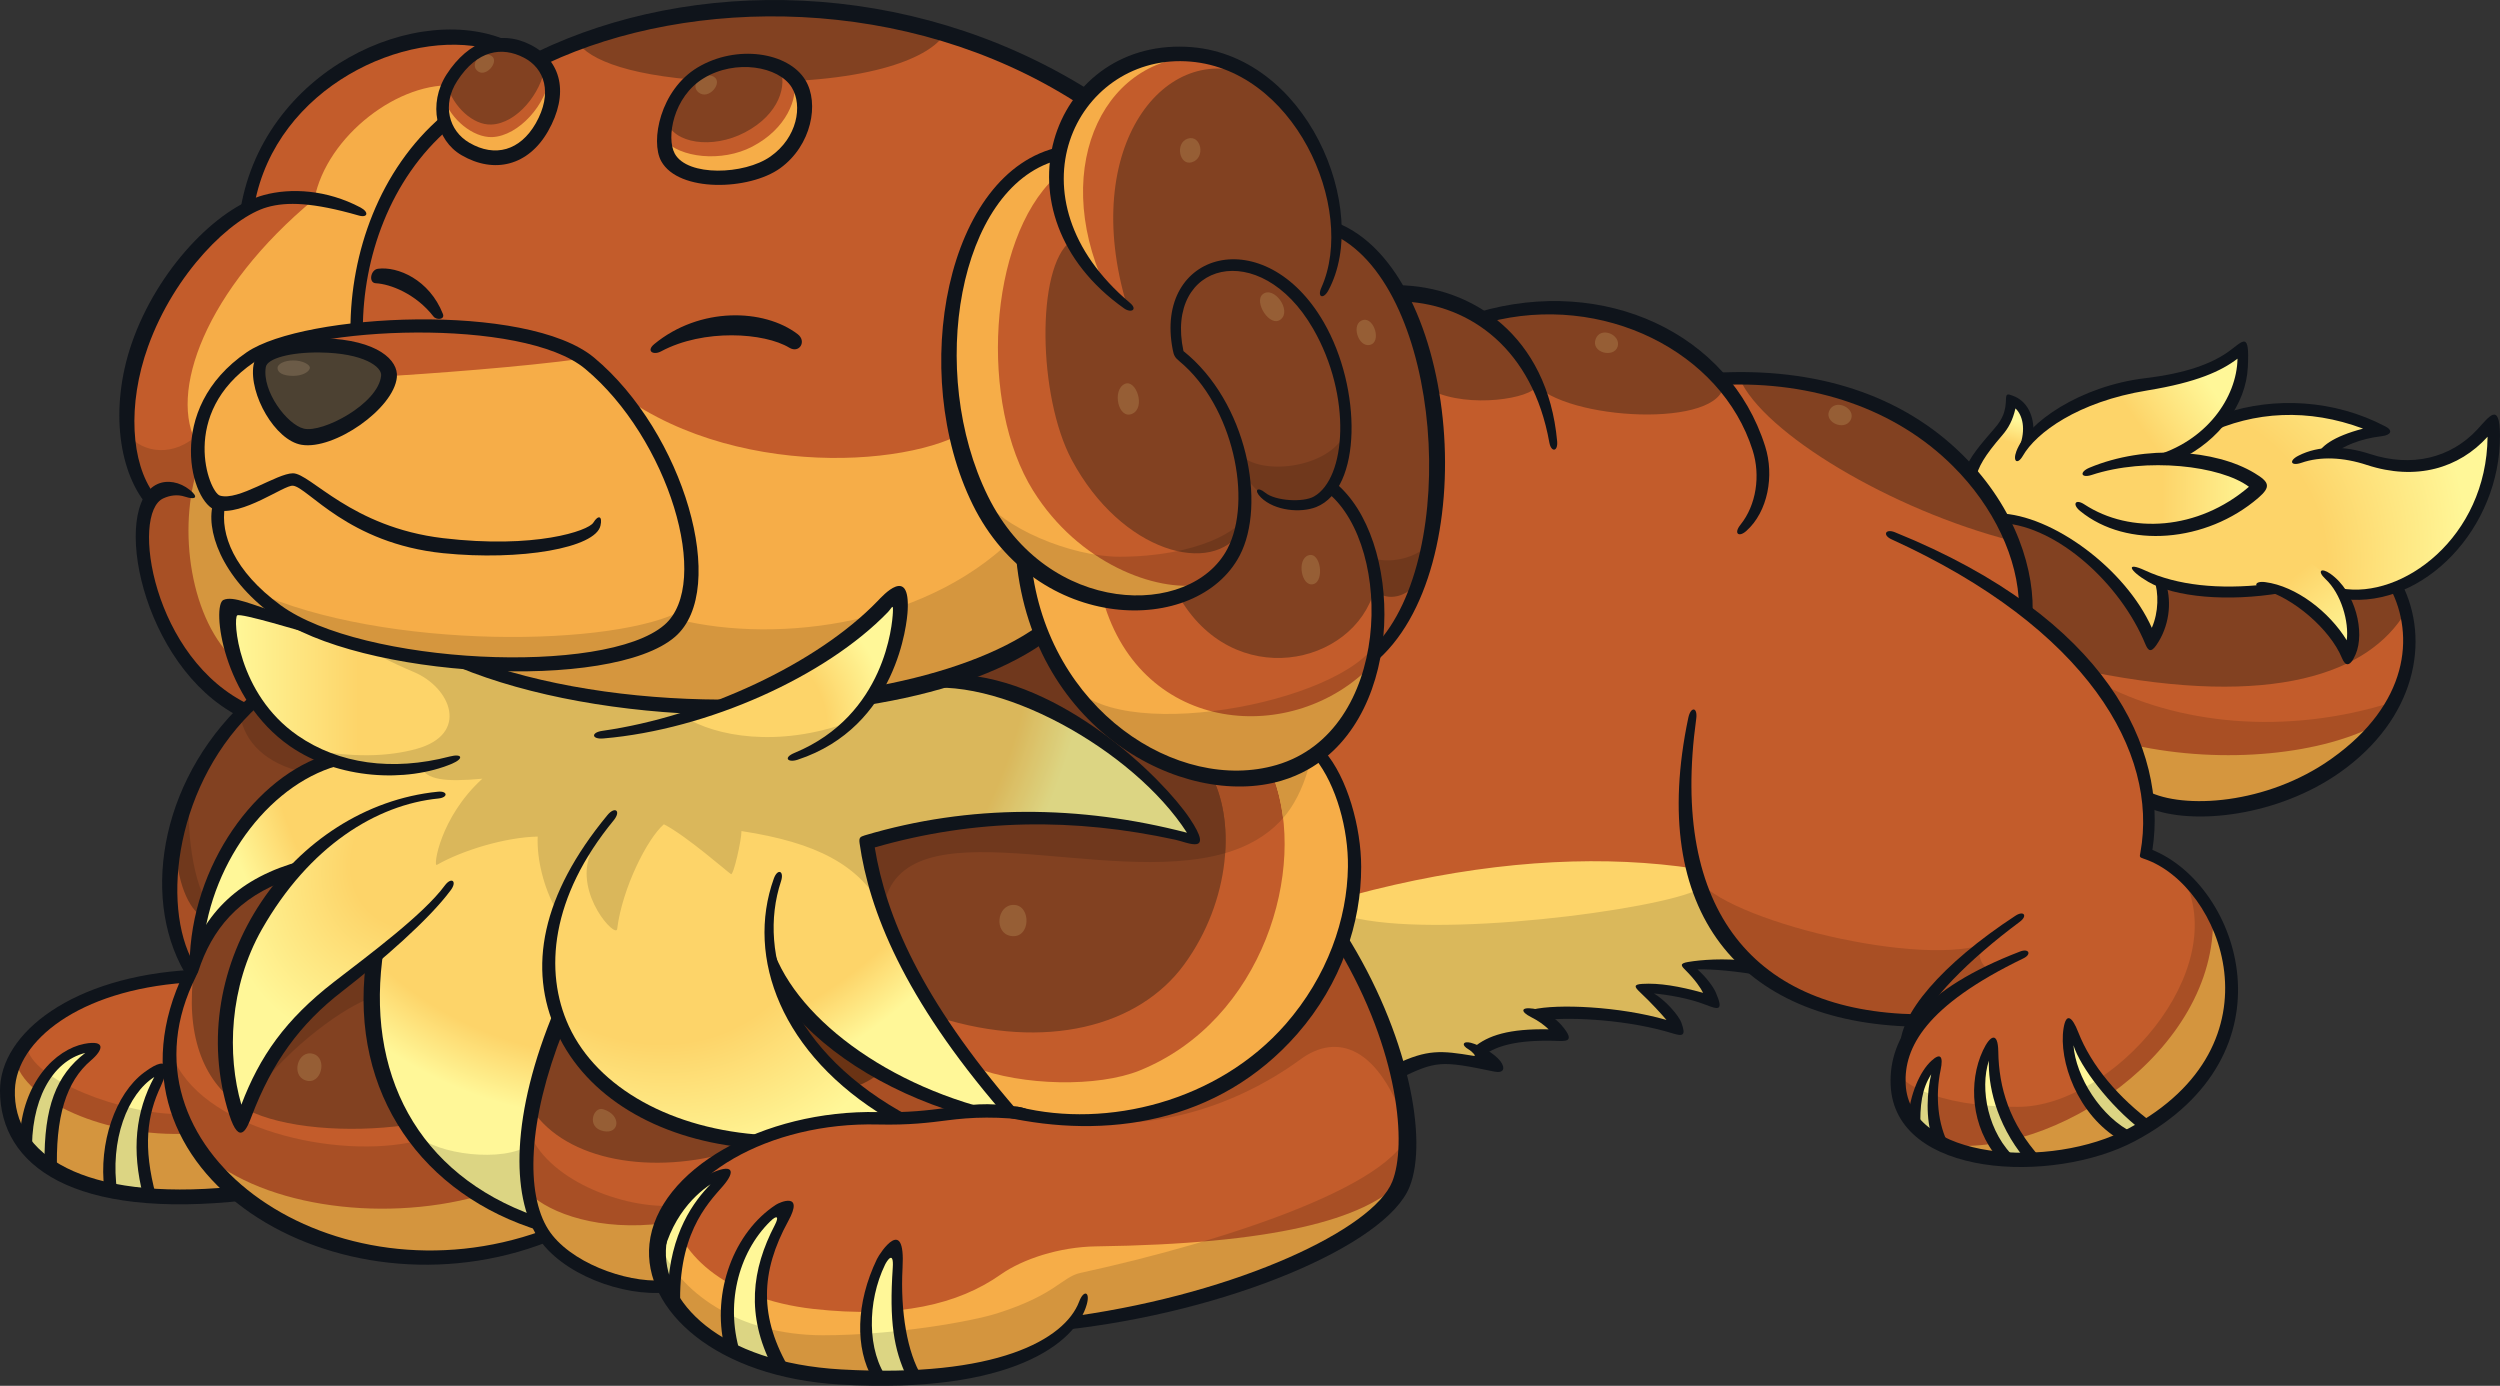 <?xml version="1.0" encoding="UTF-8"?>
<!-- Created with Inkscape (http://www.inkscape.org/) -->
<svg version="1.1" viewBox="0 0 409.91 227.22" xmlns="http://www.w3.org/2000/svg">
 <rect x="0" y="0" width="409.91" height="227.22" fill="#333333" stroke="none"/>
 <defs>
  <radialGradient id="radialGradient130254" cx="0" cy="0" r="1" gradientTransform="matrix(84.546 -39.691 26.436 56.313 326.58 106.14)" gradientUnits="userSpaceOnUse">
   <stop stop-color="#fdd469" offset="0"/>
   <stop stop-color="#fdd469" offset=".62"/>
   <stop stop-color="#fff798" offset=".876"/>
   <stop stop-color="#fff798" offset="1"/>
  </radialGradient>
  <linearGradient id="linearGradient130258" x2="1" gradientTransform="matrix(16.852 21.647 -21.647 16.852 370.68 90.138)" gradientUnits="userSpaceOnUse">
   <stop stop-color="#fdd469" offset="0"/>
   <stop stop-color="#fdd469" offset=".246"/>
   <stop stop-color="#fff798" offset=".782"/>
   <stop stop-color="#fff798" offset="1"/>
  </linearGradient>
  <linearGradient id="linearGradient130262" x2="1" gradientTransform="matrix(36.549 -26.117 26.117 36.549 322.77 85.048)" gradientUnits="userSpaceOnUse">
   <stop stop-color="#fdd469" offset="0"/>
   <stop stop-color="#fdd469" offset=".555"/>
   <stop stop-color="#fdd469" offset=".706"/>
   <stop stop-color="#fff798" offset="1"/>
  </linearGradient>
  <linearGradient id="linearGradient130266" x2="1" gradientTransform="matrix(3.357 -12.186 12.186 3.357 326.14 80.818)" gradientUnits="userSpaceOnUse">
   <stop stop-color="#fdd469" offset="0"/>
   <stop stop-color="#fdd469" offset=".555"/>
   <stop stop-color="#fdd469" offset=".706"/>
   <stop stop-color="#fff798" offset="1"/>
  </linearGradient>
  <linearGradient id="linearGradient130270" x2="1" gradientTransform="matrix(28.749 0 0 28.749 341.53 81.068)" gradientUnits="userSpaceOnUse">
   <stop stop-color="#fdd469" offset="0"/>
   <stop stop-color="#fdd469" offset=".354"/>
   <stop stop-color="#fdd469" offset=".452"/>
   <stop stop-color="#fff798" offset="1"/>
  </linearGradient>
  <radialGradient id="radialGradient130274" cx="0" cy="0" r="1" gradientTransform="matrix(-33.753 72.588 -64.672 -30.072 106.16 104.83)" gradientUnits="userSpaceOnUse">
   <stop stop-color="#fdd469" offset="0"/>
   <stop stop-color="#fdd469" offset=".806"/>
   <stop stop-color="#fdd469" offset=".871"/>
   <stop stop-color="#fff798" offset="1"/>
  </radialGradient>
  <radialGradient id="radialGradient130278" cx="0" cy="0" r="1" gradientTransform="matrix(30.469 -17.828 13.185 22.534 112.17 124.88)" gradientUnits="userSpaceOnUse">
   <stop stop-color="#fdd469" offset="0"/>
   <stop stop-color="#fdd469" offset=".555"/>
   <stop stop-color="#fdd469" offset=".706"/>
   <stop stop-color="#fff798" offset="1"/>
  </radialGradient>
  <linearGradient id="linearGradient130282" x2="1" gradientTransform="matrix(36.797 0 0 36.797 37.23 112.74)" gradientUnits="userSpaceOnUse">
   <stop stop-color="#fff798" offset="0"/>
   <stop stop-color="#fff798" offset=".037"/>
   <stop stop-color="#fdd469" offset=".586"/>
   <stop stop-color="#fdd469" offset="1"/>
  </linearGradient>
  <radialGradient id="radialGradient130286" cx="0" cy="0" r="1" gradientTransform="matrix(-31.099 26.587 -19.737 -23.086 72.874 137.68)" gradientUnits="userSpaceOnUse">
   <stop stop-color="#fdd469" offset="0"/>
   <stop stop-color="#fdd469" offset=".414"/>
   <stop stop-color="#fff798" offset=".963"/>
   <stop stop-color="#fff798" offset="1"/>
  </radialGradient>
  <radialGradient id="radialGradient130290" cx="0" cy="0" r="1" gradientTransform="matrix(31.747 46.115 -39.175 26.969 103.76 137.41)" gradientUnits="userSpaceOnUse">
   <stop stop-color="#fdd469" offset="0"/>
   <stop stop-color="#fdd469" offset=".414"/>
   <stop stop-color="#fdd469" offset=".631"/>
   <stop stop-color="#fff798" offset="1"/>
  </radialGradient>
 </defs>
 <path d="m127.04 159.4c2.291 8.584 8.857 17.406 20.57 23.972 5.625-0.103 8.823-0.718 10.824-1.488-14.192-4.394-26.452-12.824-31.393-22.485" fill="#A94F24"/>
 <path d="m91.66 167.25c-5.608 13.764-6.771 26.212-3.488 33.342-19.561-6.48-29.615-22.878-26.742-43.567-1.966 1.607-4.018 3.215-6.053 4.788-14.158 10.977-15.098 23.494-16.039 22.194-1.043-1.419-5.779-17.133 2.702-32.094 2.035-3.574 4.309-6.703 6.788-9.404-8.549 2.496-13.867 7.301-16.688 14.739 0.564-14.739 10.362-29.085 22.365-32.607-5.266-1.795-9.678-5.13-12.738-9.746-14.568 13.183-16.91 33.65-10.396 44.405-2.907 5.984-4.258 12.499-3.317 17.885 4.206 24.006 36.078 35.445 61.333 25.511 3.796 5.301 13.115 8.806 19.578 8.224-0.958-2.189-1.334-4.48-1.094-6.805 0.701-6.84 6.874-13.166 15.85-16.996-16.038-1.248-27.888-8.943-32.06-19.869" fill="#C35C2B"/>
 <path d="m217.45 125.23c-14.089 7.199-36.848-2.24-43.721-24.537 0.068 0.222 0.12 0.427 0.188 0.633-4.805 4.617-12.106 8.088-20.758 10.499 0.051-0.017 0.103-0.017 0.154-0.034 22.519-1.522 45.961 26.178 42.011 25.836-1.539-0.137-24.314-8.139-53.228 0.479 1.624 11.371 8.532 26.759 22.844 43.396 14.141 5.198 34.419 1.351 46.833-12.824 11.644-13.303 13.234-31.992 5.677-43.448" fill="#C35C2B"/>
 <path d="m214.44 126.47c-14.124 4.599-34.317-4.993-40.712-25.768 0.051 0.205 0.12 0.427 0.171 0.633-4.788 4.617-12.089 8.088-20.741 10.499 0.051-0.017 0.103-0.034 0.154-0.034 22.519-1.522 45.961 26.178 41.994 25.836-1.522-0.137-24.297-8.139-53.211 0.462 0.462 3.249 1.385 6.839 2.753 10.687 3.984-23.152 60.358 9.37 69.591-22.314" fill="#a85025"/>
 <path d="m127.04 159.4c1.744 6.497 5.933 13.149 12.961 18.843 1.693-0.547 3.146-1.385 4.377-2.411-7.865-4.463-14.141-10.191-17.338-16.432" fill="#6A3314"/>
 <path d="m33.116 150.24c2.804-12.037 11.319-22.639 21.39-25.614-5.266-1.778-9.678-5.112-12.738-9.746-7.113 6.446-11.302 14.619-12.978 22.553-0.017 7.301 2.342 11.781 4.326 12.807" fill="#824121"/>
 <path d="m41.774 114.89c-0.838 0.769-1.641 1.556-2.394 2.36 0.701 4.446 4.223 7.968 10.447 9.387 1.522-0.838 3.078-1.522 4.685-2.001-5.266-1.778-9.678-5.112-12.738-9.746" fill="#70381d"/>
 <g fill="#824121">
  <path d="m38.098 180.37c-1.368-5.762-2.377-17.321 3.95-28.469 2.018-3.557 4.292-6.686 6.771-9.404-8.549 2.496-13.867 7.318-16.688 14.739 0-0.086 0.017-0.188 0.017-0.274-2.001 10.755 0.359 18.945 5.95 23.408"/>
  <path d="m91.66 167.25c-2.103 5.147-3.574 10.122-4.429 14.688 5.625 8.43 19.766 10.858 33.189 6.771 1.043-0.564 2.154-1.094 3.3-1.59-16.038-1.248-27.888-8.943-32.06-19.869"/>
  <path d="m66.607 184.48c-4.753-7.558-6.634-16.945-5.181-27.46-1.966 1.607-4.001 3.232-6.053 4.805-9.986 7.729-13.388 16.227-14.876 20.125 5.814 2.992 16.432 3.864 26.11 2.531"/>
 </g>
 <path d="m86.73 195.63c0.308 1.847 0.769 3.522 1.436 4.959-3.557-1.18-6.771-2.684-9.678-4.48-16.483 4.548-36.694 1.47-46.03-7.814 10.481 16.158 35.976 22.639 56.921 14.397 3.796 5.301 13.132 8.806 19.578 8.224-0.958-2.189-1.334-4.48-1.094-6.805 0.12-1.197 0.427-2.377 0.872-3.522-10.293 1.3-18.484-1.539-22.006-4.959" fill="#F6AD48"/>
 <path d="m216.71 123.68c-2.633 1.334-4.805 2.548-7.883 3.864 5.54 14.79-1.624 39.72-21.955 47.979-6.84 2.77-19.236 2.548-27.221-0.547 1.624 2.137 3.386 4.326 5.284 6.515 14.141 5.215 34.437 1.368 46.833-12.807 11.644-13.32 12.499-33.548 4.941-45.004" fill="#F6AD48"/>
 <path d="m208.83 127.55c0.752 2.035 1.266 4.239 1.557 6.582 1.761-2.001 3.167-4.801 4.09-7.964-1.795 0.581-3.698 1.246-5.648 1.383" fill="#d4963e"/>
 <path d="m194.17 158.13c7.558-10.345 8.72-23.972 3.916-31.974-10.31-3.266-20.228-12.02-24.365-25.46 0.068 0.222 0.12 0.427 0.188 0.633-4.788 4.617-12.106 8.088-20.758 10.499 0.051-0.017 0.103-0.017 0.154-0.034 22.519-1.522 45.961 26.178 42.011 25.836-1.539-0.137-24.314-8.139-53.211 0.479 1.129 7.917 4.839 17.817 11.815 28.709 17.475 5.455 32.761 1.573 40.25-8.686" fill="#824121"/>
 <path d="m198.09 126.16c-10.31-3.266-20.211-12.02-24.365-25.46 0.068 0.205 0.12 0.427 0.188 0.633-4.788 4.617-12.106 8.088-20.758 10.499 0.051-0.017 0.103-0.034 0.154-0.034 22.519-1.522 45.978 26.161 42.011 25.836-1.539-0.137-24.297-8.156-53.211 0.462 0.462 3.249 1.368 6.839 2.753 10.687 3.009-17.56 36.157-3.12 56.026-8.899 0.359-5.198-0.575-10.046-2.798-13.722" fill="#70381d"/>
 <path d="m59.273 105.87c-1.248-0.325-2.479-0.65-3.659-1.026 0 6.036 1.009 14.226 0.718 17.748 7.831-1.077 13.32-5.95 2.941-16.722" opacity=".137"/>
 <path d="m54.021 104.31c-1.573-0.547-3.043-1.146-4.394-1.795-4.651-1.231-8.857-2.291-9.986-2.65-2.428-0.787-2.548-0.923-2.342 1.419 0.462 5.899 2.377 10.909 5.352 14.842l10.516-8.122z" fill="#C35C2B"/>
 <path d="m89.367 12.648c-11.08-14.243-44.61-4.275-48.902 21.749-20.57 13.08-23.322 38.079-15.765 47.534-0.376 0.547-0.684 1.248-0.889 2.103-2.257 9.456 3.984 26.469 16.261 32.487 0.547-0.564 1.111-1.111 1.693-1.641 0.103 0.154 0.222 0.291 0.325 0.427-2.65-3.813-4.36-8.532-4.805-14.038-0.188-2.325-0.068-2.206 2.36-1.419 1.129 0.376 5.335 1.419 9.986 2.667-1.573-0.752-3.009-1.556-4.206-2.445-8.635-6.309-10.618-13.525-9.404-17.492-0.171-0.017-0.308-0.017-0.479-0.034-2.035-0.205-8.122-14.688 5.523-23.972 3.146-2.137 9.746-3.745 17.424-4.531l-0.017-0.034c0-18.142 12.636-32.846 30.897-41.362" fill="#C35C2B"/>
 <path d="m42.087 115.32c-2.633-3.813-4.343-8.532-4.788-14.038-0.205-2.342-0.086-2.206 2.342-1.419 1.146 0.359 5.335 1.419 9.986 2.65-1.573-0.735-3.009-1.556-4.206-2.428-8.635-6.327-10.618-13.525-9.404-17.509-0.154 0-0.308 0-0.462-0.017-1.231-0.137-3.881-5.352-2.924-11.507-3.967 3.95-9.199 3.317-11.661 0.188 0.376 4.343 1.676 8.105 3.745 10.687-0.393 0.564-0.701 1.248-0.906 2.12-2.257 9.438 3.984 26.469 16.261 32.47 0.547-0.547 1.111-1.094 1.71-1.624 0.085 0.137 0.205 0.274 0.308 0.427" fill="#a85025"/>
 <path d="m32.597 76.138c0.513 3.693 2.086 6.327 2.958 6.412 0.154 0.017 0.308 0.017 0.462 0.017-1.214 3.984 0.769 11.2 9.404 17.509 1.197 0.872 2.633 1.693 4.206 2.445-4.651-1.248-8.84-2.291-9.986-2.667-2.428-0.787-2.548-0.923-2.342 1.419 0.205 2.565 0.701 4.959 1.419 7.181-7.404-6.549-9.78-21.664-6.121-32.316" fill="#D5963E"/>
 <path d="m74.939 14.053c-9.37-0.923-21.373 8.207-23.391 18.586-17.885 14.807-24.126 31.974-19.116 40.404 0.188-4.634 2.24-10.122 8.635-14.465 3.146-2.137 9.746-3.745 17.424-4.548l-0.017-0.034c0-16.056 9.917-29.427 24.878-38.181-4.121-2.018-8.412-1.761-8.412-1.761" fill="#F6AD48"/>
 <path d="m164.76 81.998c-10.003-20.262-5.01-52.424 12.824-56.767 0.325-1.351 0.769-2.667 1.351-3.95 0.137-0.291 0.735-3.745 0.872-4.035-51.57-33.958-121.96-11.456-121.33 36.762l9.37 50.544c25.186 15.679 86.485 15.628 106.08-3.215-0.958-2.924-1.624-6.07-1.966-9.438-2.684-2.514-5.147-5.762-7.199-9.9" fill="#C35C2B"/>
 <path d="m121.43 13.433c22.228 0.342 31.239-4.394 33.308-7.677-20.467-6.19-42.114-4.959-59.691 1.624 2.479 2.975 10.499 5.796 26.383 6.053" fill="#824121"/>
 <path d="m101.79 64.703c10.567 12.67 15.372 32.351 7.968 38.746-5.335 4.617-19.783 6.173-34.095 5.044 28.315 11.559 80.483 9.951 98.249-7.164-0.94-2.924-1.607-6.07-1.949-9.438-2.702-2.496-5.164-5.745-7.199-9.883-1.966-3.967-3.334-8.395-4.172-12.961-7.027 7.164-38.574 10.379-58.802-4.343" fill="#F6AD48"/>
 <path d="m171.96 91.898c-1.556-1.453-3.026-3.146-4.394-5.112-14.448 15.697-39.942 18.86-56.357 14.79-6.104 6.908-25.135 7.746-35.531 6.908 28.298 11.576 80.466 9.969 98.249-7.147-0.958-2.924-1.624-6.07-1.966-9.438" fill="#D5963E"/>
 <path d="m122.87 10.03c-6.292-0.171-10.84 2.838-12.773 7.523-2.667 6.549-0.906 10.31 4.565 11.285 7.746 1.368 13.85-1.727 16.192-6.617 2.736-5.694 0.564-11.969-7.985-12.191" fill="#C35C2B"/>
 <path d="m122.12 21.719c5.711-2.975 7.01-7.831 5.711-10.618-1.317-0.633-2.958-1.026-4.959-1.077-6.275-0.154-10.84 2.838-12.756 7.523-0.342 0.821-0.598 1.59-0.804 2.308 1.094 3.676 7.472 4.651 12.807 1.864" fill="#824121"/>
 <path d="m130.19 12.838c0.735 3.334-1.265 8.293-6.84 11.2-4.993 2.616-11.935 1.847-14.482-1.163 0.017 3.3 2.035 5.301 5.796 5.967 7.746 1.368 13.85-1.727 16.192-6.617 1.624-3.403 1.505-6.993-0.667-9.387" fill="#F6AD48"/>
 <path d="m86.402 8.411c-4.446-2.274-9.045-0.752-12.311 4.326-2.838 4.428-1.505 9.541 2.274 11.747 4.771 2.77 9.49 1.488 12.431-3.642 3.215-5.625 1.864-10.242-2.394-12.431" fill="#C35C2B"/>
 <path d="m80.549 20.421c4.206-0.154 8.207-5.198 8.806-9.49-0.701-1.026-1.693-1.881-2.958-2.514-4.446-2.291-9.028-0.752-12.311 4.326-0.291 0.462-0.53 0.923-0.735 1.385 1.009 3.351 4.189 6.412 7.199 6.292" fill="#824121"/>
 <path d="m90.1 12.357c-0.359 4.651-5.044 9.951-9.404 10.122-3.112 0.103-6.788-2.873-7.968-6.429-0.684 3.437 0.786 6.771 3.642 8.43 4.771 2.77 9.49 1.505 12.431-3.642 1.864-3.266 2.171-6.173 1.3-8.481" fill="#F6AD48"/>
 <path d="m117.01 12.564c-1.659-0.923-4.035 1.3-2.479 2.582 1.659 1.385 4.138-1.659 2.479-2.582" fill="#965E35"/>
 <path d="m80.637 9.204c-1.539-1.111-3.591 1.111-2.479 2.308 1.351 1.47 3.779-1.368 2.479-2.308" fill="#965E35"/>
 <path d="m28.06 177.19c-0.906-5.164 0.308-11.354 2.975-17.133-18.638 1.163-29.906 10.037-29.786 18.757 0.171 12.345 12.448 19.561 37.839 16.945-5.694-4.788-9.712-11.063-11.029-18.569" fill="#C35C2B"/>
 <path d="m31.048 185.87c-13.645 0.718-27.136-5.42-28.572-12.14-0.821 1.659-1.248 3.368-1.231 5.078 0.171 12.362 12.465 19.561 37.839 16.945-3.317-2.787-6.053-6.121-8.036-9.883" fill="#F6AD48"/>
 <path d="m15.588 171.95c-0.479-1.334-11.2 0.718-11.37 15.868 1.077 1.402 2.445 2.65 4.121 3.745-0.427-18.09 7.968-17.646 7.25-19.612" fill="#FFF798"/>
 <path d="m26.408 175.66c-0.53-1.522-10.345 4.531-8.242 19.629 1.966 0.393 4.104 0.684 6.412 0.838-3.676-13.764 2.411-18.826 1.83-20.467" fill="#FFF798"/>
 <path d="m219.97 154.34c-1.693 5.061-4.394 10.003-8.207 14.346-12.397 14.158-32.675 18.022-46.816 12.824 0.137 0.171 0.274 0.325 0.41 0.496-3.078-0.393-6.19-0.239-6.822-0.103h-0.017c-0.034 0-0.051 0.017-0.068 0.017-1.812 0.564-4.788 1.641-14.5 1.436-18.945-0.376-34.933 9.49-36.095 20.758-1.094 10.618 10.806 20.57 30.042 21.664 19.834 1.129 32.727-2.89 37.754-8.908 26.52-3.334 50.544-13.97 54.032-22.69 2.684-6.703 0.684-23.083-9.712-39.84" fill="#C35C2B"/>
 <path d="m213.27 173.67c5.848-4.275 12.91-2.36 17.441 11.593-0.427-8.139-3.608-19.441-10.738-30.914-1.676 5.061-4.394 9.986-8.207 14.346-9.148 10.447-22.57 15.269-34.676 14.996 10.84 1.71 24.554-1.539 36.181-10.02" fill="#A94F24"/>
 <path d="m179.74 204.36c-6.036 0.086-12.02 2.069-15.611 4.582-7.01 4.959-16.808 7.233-30.76 5.677-14.773-1.659-22.81-9.575-23.22-16.876-1.265 2.035-2.052 4.172-2.291 6.361-1.094 10.635 10.806 20.57 30.042 21.664 19.834 1.146 32.727-2.89 37.754-8.908 26.52-3.334 50.544-13.97 54.032-22.69 0.068-0.188 0.12-0.393 0.188-0.598-6.019 6.463-21.202 10.396-50.133 10.789" fill="#F6AD48"/>
 <g fill="#fff798">
  <path d="m119.42 192.44c-0.513-1.146-9.062 2.616-11.593 13.884 0.171 2.565 1.094 5.061 2.684 7.352-0.342-15.97 9.507-19.937 8.908-21.236"/>
  <path d="m129.39 197.65c-1.317-1.214-13.371 8.96-9.285 23.801 2.36 1.163 5.01 2.137 7.934 2.873-8.481-15.337 2.445-25.665 1.351-26.674"/>
  <path d="m146.83 204.22c-2.12-0.547-8.002 13.08-2.616 21.732 2.018 0.017 3.967-0.051 5.814-0.154-5.42-10.823-1.317-21.083-3.197-21.578"/>
 </g>
 <path d="m382.67 97.078c-3.044-0.752-4.668-1.385-8.515-0.752-9.028 1.47-15.047 1.06-19.886-0.769 0.787 3.249 0.616 7.455-1.419 10.362-5.095-12.311-15.97-19.869-24.69-20.809 2.77 5.164 4.104 10.464 4.018 15.03 12.944 9.917 18.843 20.963 19.971 30.897 6.378 2.958 20.125 2.086 30.863-5.54 11.542-8.19 14.602-19.954 9.917-29.256-3.369 1.317-6.925 1.676-10.259 0.838" fill="#C35C2B"/>
 <path d="m344.02 111.83c4.907 6.48 7.438 13.063 8.122 19.202 6.378 2.958 20.142 2.103 30.88-5.523 4.326-3.078 7.455-6.668 9.438-10.43-17.834 5.677-35.702 3.642-48.44-3.249" fill="#A94F24"/>
 <path d="m349.9 122.18c1.18 3.009 1.915 5.984 2.24 8.857 6.378 2.958 20.142 2.086 30.88-5.523 2.992-2.137 5.403-4.514 7.267-7.01-9.182 5.181-25.614 6.925-40.387 3.676" fill="#D5963E"/>
 <path d="m394.43 100.34c-0.359-1.402-0.838-2.77-1.505-4.087-3.368 1.317-6.908 1.676-10.259 0.838-3.026-0.769-4.651-1.402-8.515-0.769-9.011 1.488-15.047 1.077-19.869-0.752 0.786 3.249 0.616 7.455-1.436 10.345-5.078-12.294-15.97-19.869-24.69-20.792 2.787 5.164 4.121 10.464 4.035 15.03 4.223 3.232 7.677 6.583 10.481 9.986 30.145 6.053 45.824 0.188 51.758-9.797" fill="#824121"/>
 <path d="m281.88 62.135c-8.994-10.02-24.177-14.089-38.523-10.157-2.787-2.137-10.533-3.916-14.38-4.172 9.216 17.116 9.028 48.269-3.659 59.537-0.838 4.514-1.488 7.438-4.326 11.097-1.812 2.308-2.035 3.505-4.514 4.771 6.173 8.242 6.976 20.706 3.488 31.12 4.634 7.455 7.592 14.842 9.216 21.322 2.514-1.231 4.924-2.001 6.344-2.137 2.154-0.188 7.216 0.667 9.695 1.334 0.941 0.239-0.975-1.453-2.77-2.445 3.984-3.215 10.84-2.616 13.388-2.616 0.599 0-1.163-2.206-3.933-3.351 4.121-0.821 14.893-0.445 22.656 2.274 1.488 0.513 0.154-2.154-5.472-6.549 2.736-0.171 6.292 0.325 10.943 1.83 2.189 0.701-0.427-2.496-3.163-5.472 2.411-0.41 7.301-0.41 11.439 0.325l15.953 1.248c8.413-2.531 26.691-42.832 27.871-58.768 1.146-15.543-15.03-40.934-50.253-39.19" fill="#C35C2B"/>
 <path d="m221.71 146.8c-0.325 2.514-0.906 5.044-1.744 7.54 4.634 7.455 7.592 14.825 9.216 21.322 2.514-1.231 4.941-2.018 6.344-2.154 2.154-0.188 7.216 0.667 9.695 1.334 0.94 0.256-0.975-1.436-2.77-2.445 3.984-3.197 10.841-2.616 13.388-2.616 0.598 0-1.163-2.189-3.933-3.334 4.121-0.821 14.893-0.445 22.656 2.257 1.488 0.53 0.171-2.154-5.472-6.532 2.736-0.171 6.292 0.325 10.943 1.812 2.189 0.718-0.427-2.479-3.146-5.472 2.394-0.41 7.284-0.41 11.422 0.342l15.953 1.248c1.71-0.513 3.83-2.599 6.121-5.711-20.467-13.611-51.347-17.612-88.674-7.592" fill="#FDD469"/>
 <path d="m251.95 63.279c6.412 6.002 32.197 6.874 30.641-1.163-0.239 0.017-0.479 0-0.718 0.017-8.994-10.02-24.16-14.089-38.506-10.157-2.804-2.137-10.533-3.916-14.38-4.155 2.565 4.753 4.771 10.054 5.779 16.227 6.173 2.975 16.398 1.265 17.184-0.769m33.274-1.231c24.571-0.034 39.207 13.491 44.593 26.605-19.663-5.044-40.729-17.629-44.593-26.605" fill="#824121"/>
 <path d="m351.87 139.96c2.907-15.85-6.805-37.361-41.413-52.185-9.165-3.71-29.546 21.168-32.932 29.974-5.42 30.589 7.78 48.885 36.318 49.552-0.735 1.402-1.146 2.684-1.231 3.83-1.077 2.24-1.453 4.463-1.351 6.703 0.667 13.85 25.152 15.201 38.284 8.19 26.759-14.26 15.611-41.55 2.325-46.064" fill="#C35C2B"/>
 <path d="m362.85 150.25c0.65 22.023-26.161 39.823-44.251 37.429 8.43 3.967 22.211 3.009 30.948-1.641 18.125-9.678 18.843-25.306 13.303-35.787" fill="#F6AD48"/>
 <g fill="#fff798">
  <path d="m317.89 174.38c-0.94-0.376-3.898 3.574-4.001 9.9 1.163 1.317 2.684 2.394 4.429 3.249-2.992-6.412 0.103-12.944-0.427-13.149"/>
  <path d="m326.78 170.92c-1.282 0.376-5.403 11.405 2.394 19.168 1.419 0.086 2.838 0.086 4.275 0.017-9.097-10.379-5.472-19.544-6.668-19.185"/>
  <path d="m339.39 168.02c-1.129 0.137-0.616 13.115 9.404 18.381 0.256-0.12 0.513-0.239 0.752-0.376 0.838-0.445 1.641-0.906 2.411-1.385-11.08-8.378-11.696-16.722-12.568-16.62"/>
 </g>
 <path d="m229.19 175.66c2.514-1.231 4.941-2.018 6.344-2.137 2.154-0.205 7.216 0.65 9.695 1.317 0.94 0.256-0.975-1.436-2.77-2.428 0.53-0.445 1.129-0.804 1.761-1.111 2.069-0.889 7.831-1.932 11.627-1.522-0.872-1.693-1.864-2.496-3.129-3.215 3.385-0.462 14.824-0.479 21.852 2.137 0.12-1.282-2.001-4.138-4.788-6.463 3.112-0.325 9.028 0.804 10.824 1.795-0.599-1.915-1.727-3.864-3.71-5.523 2.77-0.445 10.67 0.017 10.67 0.017s-5.796-5.967-8.994-12.738c-6.463 3.385-43.413 8.259-57.332 4.497-0.017 1.47-0.633 2.753-1.265 4.052 4.138 6.087 8.789 18.586 9.216 21.322" fill="#DAB85B"/>
 <g fill="#965e35">
  <path d="m51.296 172.78c-2.462-0.65-3.642 3.539-1.197 4.36 2.582 0.889 3.71-3.71 1.197-4.36"/>
  <path d="m98.889 181.87c-1.607-0.496-2.821 2.992 0.051 3.591 2.65 0.564 3.043-2.65-0.051-3.591"/>
  <path d="m166.19 148.37c-2.77 0-3.232 4.634-0.445 5.095 3.3 0.53 3.385-5.095 0.445-5.095"/>
  <path d="m299.91 67.398c-0.769 1.881 2.496 3.283 3.505 1.505 1.077-1.915-2.582-3.728-3.505-1.505"/>
  <path d="m261.63 55.593c-0.821 2.257 3.009 3.163 3.608 1.231 0.581-1.949-2.821-3.385-3.608-1.231"/>
 </g>
 <path d="m96.691 59.558c-10.601-8.84-46.765-7.01-55.622-0.975-13.645 9.285-7.558 23.75-5.523 23.972 0.154 0.017 0.308 0.017 0.462 0.017-1.214 3.984 0.769 11.183 9.421 17.509 13.713 10.02 54.493 11.866 64.325 3.368 8.515-7.352 0.889-32.265-13.063-43.892" fill="#C35C2B"/>
 <path d="m96.691 59.558c-0.325-0.274-0.667-0.513-1.026-0.769-10.413 1.419-24.759 2.445-33.975 3.026-5.779 0.376-17.321-2.052-18.124-2.377-0.445-0.188-1.556-0.547-1.881-1.231-0.205 0.12-0.427 0.239-0.616 0.376-13.645 9.285-7.558 23.75-5.523 23.972 0.154 0.017 0.308 0.017 0.462 0.017-1.214 3.984 0.769 11.183 9.421 17.509 13.713 10.02 54.493 11.866 64.325 3.368 8.515-7.352 0.889-32.265-13.063-43.892" fill="#F6AD48"/>
 <path d="m41.794 96.998c1.06 1.043 2.24 2.069 3.625 3.078 13.73 10.037 54.51 11.866 64.342 3.368 1.077-0.923 1.881-2.137 2.462-3.557-10.96 6.292-49.261 6.72-70.429-2.89" fill="#D5963E"/>
 <path d="m50.025 71.718c5.027 0.205 13.303-5.506 13.713-9.9 0.598-6.327-20.33-6.84-21.168-1.795-0.718 4.48 3.847 11.542 7.455 11.695" fill="#4c4132"/>
 <path d="m219.13 37.63c-0.427-12.841-10.174-28.144-24.725-28.794-9.336-0.393-16.312 5.42-19.544 12.448-0.599 1.282-1.043 2.599-1.368 3.933-17.834 4.36-22.827 36.523-12.824 56.785 2.052 4.138 4.514 7.387 7.216 9.9 3.351 33 38.643 45.089 51.997 27.99 2.856-3.659 4.599-8.036 5.437-12.55 16.295-14.465 12.55-61.299-6.19-69.711" fill="#C35C2B"/>
 <path d="m180.88 98.488c-4.446-0.787-8.977-2.856-12.995-6.6 3.351 33 38.66 45.106 51.997 27.99 2.496-3.197 4.155-6.959 5.095-10.892-12.773 13.337-37.702 11.644-44.097-10.499" fill="#F6AD48"/>
 <path d="m169.4 80.458c-8.874-14.209-7.404-41.037 3.591-51.399 0.051-1.282 0.205-2.565 0.513-3.83-17.834 4.343-22.827 36.506-12.824 56.767 2.052 4.155 4.514 7.404 7.199 9.9 4.018 3.745 8.549 5.814 12.995 6.6 5.984 1.06 11.781-0.171 16.004-2.633-7.318 1.214-20.005-3.437-27.477-15.406" fill="#F6AD48"/>
 <path d="m218.39 80.028c3.642-5.284 2.975-17.646-2.206-26.657-9.062-15.697-26.708-11.473-22.878 4.719 8.635 6.686 12.362 20.005 10.259 28.862-0.308 1.317-0.735 2.531-1.3 3.608-1.094 2.052-2.992 3.881-5.403 5.301-1.129 0.667-2.377 1.231-3.71 1.693 8.943 15.987 28.828 11.627 32.231-0.889 0.085-0.308 0.171-0.633 0.239-0.94-0.889-6.703-3.522-12.619-7.233-15.697" fill="#824121"/>
 <path d="m219.13 37.63c-0.308-9.233-5.437-19.732-13.713-25.135-14.14-6.224-28.572 11.388-20.621 37.651-4.309-3.42-7.335-6.993-9.268-10.584-5.694 4.36-5.318 25.494 0.188 35.822 8.19 15.303 23.203 19.168 27.854 11.559 2.103-8.857-1.624-22.177-10.259-28.863-3.847-16.175 13.816-20.399 22.861-4.702 5.198 8.994 5.848 21.356 2.223 26.64 3.693 3.078 6.344 8.994 7.216 15.697 0.068-0.325 0.137-0.667 0.171-1.009-0.034 0.342-0.103 0.684-0.171 1.009 0.068 0.445 0.103 0.872 0.154 1.334 1.659 1.419 4.856 1.129 7.062-2.035 6.617-19.681 1.231-50.68-13.696-57.383" fill="#824121"/>
 <g fill="#965e35">
  <path d="m194.72 22.74c-2.086 0.718-1.351 4.48 0.701 3.864 2.343-0.701 1.505-4.617-0.701-3.864"/>
  <path d="m184.44 62.942c-2.154 0.958-1.094 5.916 1.197 4.907 2.274-1.009 0.633-5.711-1.197-4.907"/>
  <path d="m207.05 48.239c1.812-1.436 4.771 2.633 2.958 4.121-1.778 1.453-4.497-2.89-2.958-4.121"/>
  <path d="m223.51 52.467c-2.086 0.513-0.838 4.531 1.094 4.087 1.949-0.427 0.735-4.531-1.094-4.087"/>
  <path d="m214.55 91.048c-2.001 0.633-1.163 5.301 0.821 4.719 1.83-0.53 1.163-5.352-0.821-4.719"/>
 </g>
 <path d="m197.98 9.322c-1.163-0.256-2.342-0.427-3.574-0.479-9.336-0.41-16.312 5.403-19.544 12.431-3.71 8.071-2.257 17.184 6.309 25.648-9.216-20.108 0.342-38.609 16.808-37.6" fill="#F6AD48"/>
 <path d="m352.14 91.398c-4.138-3.916-16.09-8.908-24.434-7.045 0.154 0.256 0.308 0.513 0.445 0.769 8.72 0.923 19.612 8.498 24.69 20.792 3.215-4.548 1.812-12.379-0.701-14.517" fill="#FDD469"/>
 <path d="m361.31 70.238c-17.269 2.002-28.196 7.472-34.659 12.362 0.485 0.703 0.872 1.386 1.25 2.07 11.217-0.388 21.476 8.361 21.476 8.361 5.711 3.814 12.465 5.318 24.776 3.281 3.863-0.635 5.472 0 8.515 0.771 11.833 2.957 26.23-8.977 26.23-25.716 0-3.315 0.048-2.409-1.934-0.242-4.873 5.232-11.849 6.446-18.638 4.207-2.651-0.853-4.975-1.095-7.044-0.94 1.318-1.575 4.856-3.247 9.456-3.781-5.711-2.443-10.926-3.504-15.714-3.504-5.027 0-9.575 1.178-13.713 3.146" fill="url(#radialGradient130254)"/>
 <path d="m366.13 87.748c-1.934 0.436-4.362 6.446 5.146 8.31 5.506 1.095 11.679 6.617 13.679 11.473 1.948-2.889 0.494-9.644-3.301-12.995-5.215-4.566-10.037-6.977-13.816-6.977-0.596 0-1.163 0.048-1.711 0.194" fill="url(#linearGradient130258)"/>
 <path d="m365.75 58.563c-2.806 2.036-6.754 3.456-13.867 4.445-9.011 1.284-16.517 5.762-19.544 9.456 0.805-3.179-0.339-5.899-2.496-6.686-0.048 1.847-0.664 3.335-2.084 4.976-2.632 3.044-4.139 5.01-4.701 7.045 1.711 1.968 3.165 4.018 4.396 6.104 7.096 0.291 20.331-6.053 25.7-8.07 8.275-2.225 14.192-8.96 14.517-15.628 0.097-2.016 0.017-2.685-0.339-2.685-0.291 0-0.805 0.494-1.57 1.042" fill="url(#linearGradient130262)"/>
 <path d="m327.76 70.758c-2.632 3.044-4.139 5.01-4.702 7.045 1.982 6.788 8.84-3.131 9.285-5.335 0.805-3.179-0.339-5.899-2.496-6.686-0.048 1.847-0.664 3.335-2.084 4.976" fill="url(#linearGradient130266)"/>
 <path d="m342.7 77.358-1.178 5.985c13.662 9.353 28.674-2.273 28.743-3.538 0.097-1.028-6.532-4.6-15.611-4.6-3.674 0-7.745 0.582-11.952 2.152" fill="url(#linearGradient130270)"/>
 <path d="m55.742 124.31c-12.55 2.874-23.015 17.697-23.613 32.932 2.908-7.66 8.464-12.55 17.509-14.978 5.112-1.401 13.901 4.154 12.106 12.722-3.829 21.63 6.224 38.916 26.417 45.602-3.436-7.489-1.982-20.86 4.396-35.463 0.436-1.948 7.182-8.977 14.277-11.576 7.096-2.583 18.056-0.819 18.056-0.819 1.692 12.345 16.209 23.818 33.65 29.187 0.635-0.145 3.747-0.291 6.839 0.097-14.619-16.825-21.63-32.402-23.271-43.909 28.914-8.601 51.689-0.596 53.211-0.485 1.934 0.194-2.7-6.378-10.567-12.944-8.224-6.822-19.954-13.662-31.444-12.892-23.442 6.566-56.921 5.164-77.645-3.301-7.096-0.582-14.158-1.793-20.04-3.659-0.017 7.694 1.643 18.928 0.097 19.475" fill="url(#radialGradient130274)"/>
 <path d="m144.64 99.568c-10.328 10.687-29.324 19.014-45.825 20.86l31.684 3.606c13.508-5.061 16.825-18.073 17.116-23.801 0.097-1.759-0.048-2.564-0.548-2.564-0.485 0-1.246 0.669-2.428 1.9" fill="url(#radialGradient130278)"/>
 <path d="m37.293 101.28c1.536 18.979 17.902 28.777 36.728 23.408l-11.541-18.329c-5.745-2.225-20.536-5.745-22.827-6.498-0.96-0.291-1.536-0.514-1.915-0.514-0.562 0-0.562 0.514-0.436 1.934" fill="url(#linearGradient130282)"/>
 <path d="m42.047 151.91c-8.498 14.944-3.761 30.675-2.7 32.094 0.94 1.299 1.866-11.217 16.021-22.194 7.335-5.66 14.756-11.781 18.056-16.278l-1.522-15.098c-12.02 1.197-22.536 8.566-29.854 21.476" fill="url(#radialGradient130286)"/>
 <path d="m123.71 187.13c5.813-2.482 12.807-3.931 20.262-3.781 1.333 0.034 2.55 0.034 3.64 0.018-18.945-10.618-24.434-27.187-20.142-39.002l-27.375-10.276c-21.527 26.178-6.155 50.68 23.613 53.04" fill="url(#radialGradient130290)"/>
 <g>
  <path transform="matrix(17.098,0,0,-17.098,153.12,111.78)" d="m0 0c-0.191-0.054-0.395-0.098-0.605-0.133-0.058-0.089-0.127-0.175-0.209-0.255-0.685-0.248-1.281-0.134-1.574 0.049 0.101 0.03 0.202 0.063 0.302 0.099-0.896 0.014-1.789 0.161-2.455 0.433-0.26 0.021-0.771 0.125-0.771 0.125-0.064 0.025-0.146 0.052-0.239 0.08 0.147-0.113 0.355-0.217 0.562-0.304 0.361-0.151 0.539-0.598 0.024-0.739-0.26-0.071-0.61-0.091-1.058 5e-3 0.312-0.137 0.705-0.246 1.103-0.175 0.052-0.126 0.232-0.148 0.59-0.115-0.408-0.372-0.472-0.846-0.437-0.827 0.248 0.142 0.661 0.266 0.968 0.272-0.01-0.214 0.058-0.496 0.182-0.71 0.09 0.237 0.19 0.415 0.32 0.539-0.148-0.384 0.248-0.809 0.26-0.715 0.048 0.389 0.289 0.868 0.448 1.004 0.219-0.112 0.62-0.466 0.644-0.478s0.1 0.325 0.1 0.413c0.727-0.112 1.12-0.325 1.35-0.732v1e-3c-0.08 0.225-0.133 0.434-0.16 0.624 1.69 0.504 3.022 0.036 3.112 0.028 0.231-0.02-1.14 1.6-2.457 1.511" opacity=".137" style="mix-blend-mode:multiply"/>
  <path transform="matrix(17.098,0,0,-17.098,160.81,81.126)" d="m0 0c0.187-0.315 0.873-0.594 1.328-0.594 0.737 0 1.185 0.253 1.217 0.419 0-0.521-0.554-0.867-1.118-0.867-0.152 0-0.617 0.11-0.929 0.378s-0.498 0.664-0.498 0.664" opacity=".137" style="mix-blend-mode:multiply"/>
  <path transform="matrix(17.098,0,0,-17.098,203.13,74.329)" d="m0 0c0.209-0.239 0.929-0.131 1.031 0.233-0.021-0.44-0.189-0.722-0.455-0.722-0.287 0-0.401 0.108-0.515 0.271z" opacity=".137" style="mix-blend-mode:multiply"/>
  <path transform="matrix(17.098,0,0,-17.098,176.2,112.67)" d="m0 0c0.495-0.559 2.713-0.121 2.933 0.501-0.091-0.859-0.659-1.38-1.316-1.38-0.216 0-0.699 0.081-1.019 0.308s-0.598 0.571-0.598 0.571" opacity=".137" style="mix-blend-mode:multiply"/>
  <path transform="matrix(17.098,0,0,-17.098,224.93,91.385)" d="M 0,0 C 0.14,-0.07 0.454,-0.012 0.553,0.146 0.512,-0.192 0.265,-0.737 0.032,-0.903 0.146,-0.542 0,0 0,0" opacity=".137" style="mix-blend-mode:multiply"/>
 </g>
 <path d="m277.97 143.3c2.052 6.686 35.48 15.406 47.295 11.542-3.488 2.65-9.541 8.891-11.422 12.465-5.899-0.017-17.441-2.599-23.579-6.634-9.849-6.463-12.294-17.372-12.294-17.372" fill="#A94F24"/>
 <path transform="matrix(17.098 0 0 -17.098 310.86 174.61)" d="m0 0c-0.025-0.157 0.378-0.402 1.17-0.402 0.904 0 2.073 1.311 1.578 2.213 0.274-0.303 0.449-0.687 0.449-1.013 0-1.085-0.972-1.712-2.085-1.712-0.268 0-0.716 0.105-0.937 0.303-0.222 0.198-0.175 0.611-0.175 0.611" opacity=".137" style="mix-blend-mode:multiply"/>
 <path d="m324.73 155.28c-0.393 0.804-0.205 3.112 1.59 3.659-3.916 2.189-10.482 6.361-12.482 9.678 1.864-7.233 10.892-13.337 10.892-13.337" fill="#A94F24"/>
 <g>
  <path transform="matrix(17.098,0,0,-17.098,108.24,204.11)" d="m0 0c0.17-0.436 0.737-0.867 1.562-0.867 0.686 0 1.432 0.134 1.669 0.21 0.563 0.178 0.621 0.349 0.8 0.388 1.38 0.3 3.164 0.876 3.164 1.438 0.093-0.472-0.229-0.91-0.641-1.128-0.411-0.217-1.568-0.659-2.589-0.787-0.415-0.385-1.055-0.542-1.924-0.542-0.861 0-1.346 0.239-1.636 0.466-0.477 0.372-0.405 0.822-0.405 0.822" opacity=".137" style="mix-blend-mode:multiply"/>
  <path transform="matrix(17.098,0,0,-17.098,86.435,184.49)" d="m0 0c0.117-0.477 0.849-0.791 1.376-0.774-0.109-0.21-0.174-0.491-0.069-0.77-0.315-0.015-0.839 0.114-1.099 0.416-0.26 0.303-0.208 1.128-0.208 1.128" opacity=".137" style="mix-blend-mode:multiply"/>
  <path transform="matrix(17.098,0,0,-17.098,68.482,187.05)" d="m0 0c-0.77-0.188-2.101 0.116-2.358 0.833 0-1.245 1.339-1.951 2.393-1.951 0.198 0 0.841 0.041 1.204 0.201l-0.071 0.122c-0.3 0.09-0.533 0.224-0.743 0.376-0.21 0.151-0.425 0.419-0.425 0.419" opacity=".137" style="mix-blend-mode:multiply"/>
  <path transform="matrix(17.098,0,0,-17.098,4.362,171.41)" d="m0 0c0.033-0.333 0.949-0.668 1.479-0.658 0.087-0.227 0.326-0.594 0.53-0.734-0.315-0.064-0.652-0.04-0.961-0.04-0.595 0-1.208 0.452-1.208 0.997 0 0.266 0.16 0.435 0.16 0.435" opacity=".137" style="mix-blend-mode:multiply"/>
  <path transform="matrix(17.098,0,0,-17.098,41.551,179.61)" d="M 0,0 C 0.344,0.481 0.908,0.868 1.124,0.932 1.118,1.042 1.136,1.254 1.147,1.323 0.897,1.17 0.576,0.877 0.386,0.668 0.196,0.458 0,0 0,0" opacity=".137" style="mix-blend-mode:multiply"/>
  <path transform="matrix(17.098,0,0,-17.098,31.292,129.73)" d="m0 0c-0.052-0.181-6e-3 -0.85 0.169-1.083-0.055-0.162-0.12-0.503-0.139-0.645-0.129 0.237-0.21 0.523-0.228 0.831-0.017 0.309 0.198 0.897 0.198 0.897" opacity=".137" style="mix-blend-mode:multiply"/>
  <path transform="matrix(17.098,0,0,-17.098,68.482,186.15)" d="M 0,0 C 0.172,-0.18 0.827,-0.269 1.077,-0.087 1.06,-0.367 1.107,-0.663 1.179,-0.841 0.256,-0.542 0,0 0,0" opacity=".137" style="mix-blend-mode:multiply"/>
 </g>
 <path d="m48.084 59.098c-1.522 0-2.582 0.616-2.582 1.231 0 0.718 0.786 1.3 2.582 1.3 1.539 0 2.719-0.701 2.719-1.351 0-0.496-1.163-1.18-2.719-1.18" fill="#6b5b47"/>
 <g fill="#0f141b">
  <path d="m184.32 50.571c-21.938-15.508-12.072-43.875 10.157-42.9 19.869 0.855 30.367 26.845 23.34 39.925-0.821 1.539-1.881 1.163-1.163-0.427 5.848-13.029-4.531-36.335-22.28-37.121-17.988-0.804-29.564 22.382-9.097 39.618 1.317 1.111 0.188 1.71-0.958 0.906"/>
  <path d="m225.2 108.81c18.398-15.013 14.243-64.393-6.053-72.31-0.017 0.462-0.017 1.607-0.103 2.171 17.406 8.908 20.484 52.476 6.463 67.146z"/>
  <path d="m217.79 80.848c10.755 8.994 10.31 39.07-8.464 44.576-16.158 4.736-37.566-9.011-40.216-33l-2.582-2.035c2.052 29.102 27.443 42.405 43.584 37.617 1.573-0.465 3.027-1.086 4.365-1.841 16.245-9.163 15.543-38.071 4.406-47.044z"/>
  <path d="m215.83 83.128c7.506-3.009 7.472-19.441 1.231-30.265-9.644-16.74-27.939-11.678-24.776 4.48 0.188 0.975 0.359 1.282 1.146 1.932 8.755 7.284 12.003 22.758 7.814 30.726-6.002 11.439-29.495 11.131-39.258-8.635-10.037-20.33-4.839-50.509 11.234-55.041 0.051-0.804 0.376-1.71 0.598-2.24-18.689 3.916-24.964 37.104-14.312 58.683 10.464 21.202 36.745 21.647 43.755 8.327 4.411-8.395 1.214-25.186-9.216-33.53-3.129-14.585 12.568-18.74 21.254-3.676 6.429 11.148 5.386 24.537 0.154 27.512-1.795 1.026-6.361 0.735-8.002-0.616-1.317-1.077-1.898-0.393-0.701 0.787 2.24 2.189 6.515 2.582 9.079 1.556"/>
  <path d="m73.721 20.982c-9.815 8.395-14.226 21.339-14.226 33.017-0.616-0.12-1.488-0.12-2.035 0 0-12.448 4.685-26.161 15.115-35.052z"/>
  <path d="m89.769 10.377c23.562-11.012 58.871-11.285 86.553 6.309 0.581 0.359 2.496-1.778 1.932-2.12-29.478-18.261-64.855-18.261-90.212-6.053z"/>
  <path d="m141.99 115.63c11.593-1.812 21.903-5.181 29.034-10.14 0.633-0.445-0.239-3.249-0.855-2.821-6.224 4.446-15.457 7.746-26.092 9.763-0.684 0.889-1.129 2.103-2.086 3.197"/>
  <path d="m114.42 117.09c-15.184-0.633-30.145-3.522-41.413-8.635 1.453 0.291 4.839 0.188 5.984 0.222 12.431 4.309 27.324 6.207 41.755 6.019-1.385 0.889-4.377 1.949-6.327 2.394"/>
  <path d="m39.267 35.408c3.266-24.041 29.649-35.736 44.696-28.401-2.394 0.239-3.146 0.701-3.864 1.009-13.559-3.437-34.796 6.224-38.369 25.494-0.975 0.701-2.103 1.641-2.462 1.898"/>
  <path d="m24.437 83.198c-4.924-5.42-6.549-16.141-2.838-26.913 4.172-12.072 13.97-22.228 21.698-24.314 4.377-1.18 10.259-0.889 15.816 2.052 1.436 0.769 1.197 1.761-0.342 1.3-7.455-2.137-11.73-2.274-14.961-1.351-5.865 1.676-15.184 10.755-19.527 22.827-3.454 9.609-2.77 19.15 0.975 24.195-0.479 0.445-0.992 1.317-0.821 2.206"/>
  <path d="m40.997 115.6c-16.004-7.438-19.629-31.462-14.209-33.89 1.009-0.462 2.24-0.701 3.539-0.274 1.795 0.598 2.274 0.068 0.786-1.111-1.641-1.317-3.693-1.676-5.284-0.958-7.763 3.488-2.701 29.871 13.354 38.096z"/>
  <path d="m130.29 123.44c14.893-6.173 16.021-21.219 16.107-22.963 0.086-1.641-0.12-0.855-0.804-0.12-10.191 10.55-29.546 19.27-46.662 20.724-1.932 0.171-2.086-0.975-0.171-1.248 16.603-2.36 35.24-11.029 45.123-21.271 0.889-0.923 5.352-5.899 4.941 1.539-0.085 1.898-1.693 19.082-18.039 24.468-1.59 0.53-2.445-0.325-0.496-1.129"/>
  <path d="m51.839 104.17c-2.548-0.684-12.328-3.693-12.944-3.266-0.701 0.479-0.017 12.824 9.917 19.698 6.72 4.651 15.508 5.899 24.93 3.437 2.069-0.53 2.342 0.342 0.376 1.18-7.489 3.146-18.689 2.582-26.554-2.856-11.2-7.763-12.841-23.1-10.943-23.989 1.607-0.735 4.565 0.735 10.037 2.462z"/>
  <path d="m40.155 183.4h0.017zm-2.582-0.667c-7.882-24.69 10.482-50.544 34.214-52.92 1.624-0.171 1.727 0.94 0.103 1.111-10.157 1.009-21.185 7.797-28.965 21.476-5.335 9.404-5.728 20.57-3.351 28.726 2.992-7.9 7.216-13.952 15.184-20.125 6.002-4.634 14.705-11.097 18.176-15.816 1.094-1.47 2.069-0.701 0.975 0.769-3.591 4.856-11.285 11.542-17.902 16.671-6.788 5.249-11.405 11.576-14.756 20.416-0.684 1.795-1.932 5.147-3.676-0.308"/>
  <path d="m88.704 201.85c-19.407-5.865-31.342-22.502-28.743-43.738 0.393-0.342 2.428-2.103 2.958-2.514-3.163 20.313 5.54 36.95 24.878 43.807-0.034 0.65 0.547 1.864 0.906 2.445"/>
  <path d="m121.6 188.1c-13.816-1.522-25.392-8.173-30.299-18.843-4.839-10.516-2.479-22.536 8.259-35.565 1.282-1.59 2.342-0.735 1.043 0.838-10.276 12.516-11.473 24.725-7.335 33.719 4.719 10.225 17.047 16.962 32.026 17.851-0.804 0.513-2.907 1.624-3.693 2.001"/>
  <path d="m145.56 183.37c-17.509-10.464-23.305-26.4-18.689-39.293 0.616-1.744 1.761-1.317 1.18 0.445-3.95 11.935 1.488 28.127 21.219 38.609-0.633 0.12-2.257 0.308-3.71 0.239"/>
  <path d="m31.096 159.58c-0.445-16.278 9.9-31.359 21.715-35.582 0.633 0.291 2.599 0.958 3.488 1.317-11.49 2.633-21.63 15.526-23.015 29.94-0.53 0.53-1.641 2.103-2.189 4.326"/>
  <path d="m194.62 136.54c-8.737-13.611-31.461-26.298-44.884-23.374 2.035-0.889 5.335-2.103 7.13-2.599 17.321 0.787 33.804 17.064 38.198 23.613 4.138 6.173-0.359 3.933-2.36 3.505-16.534-3.591-32.761-3.488-49.278 1.265 1.847 11.234 7.506 24.742 23.22 42.969-0.872 0.291-1.556 0.496-2.411 0.359-16.124-18.706-21.732-33.069-23.288-43.978-0.137-0.958 0.068-1.094 0.855-1.334 17.167-5.112 35.206-5.01 52.818-0.427"/>
  <path d="m157.5 182.66c-12.67-3.779-23.613-10.892-29.324-19.048-1.163-2.018-2.206-9.832-2.308-11.524 1.641 12.003 16.603 24.605 35.805 29.666-1.265 0.256-3.334 0.94-4.172 0.906"/>
  <path d="m0 178.81c0-9.473 11.986-18.74 31.427-19.783-0.068 0.239-0.718 1.385-0.975 2.103-17.629 1.265-27.7 9.558-28.008 17.509-0.41 10.67 11.165 18.33 35.582 15.97 0.581 0.359 1.829 1.778 2.36 2.206-28.469 3.197-40.387-5.711-40.387-18.005"/>
  <path d="m3.23 186.68c0.41-9.199 5.865-14.602 10.584-15.526 3.557-0.684 3.163 0.958 1.077 2.736-3.984 3.385-5.882 9.165-5.523 18.603l-2.069-1.727c-0.086-9.216 1.898-14.483 6.686-18.125-5.54 1.368-9.045 7.951-8.72 16.722z"/>
  <path d="m23.468 196.03c-1.915-7.421-1.265-13.73 1.829-19.441-4.343 2.753-7.352 10.328-6.07 18.86-0.445-0.051-1.607-0.325-2.12-0.462-0.958-7.506 1.778-15.628 6.532-19.15 4.651-3.454 3.745 0.103 2.736 2.24-2.274 4.788-2.958 9.951-0.821 17.902-0.479 0.171-1.641 0.359-2.086 0.051"/>
  <path d="m88.13 202.78c-4.258-6.737-4.428-19.988 2.89-37.412 0.291 0.787 0.992 3.095 1.351 3.608-5.899 14.859-6.173 26.794-2.479 32.607 3.385 5.335 12.653 8.755 18.706 8.344 0.41 0.479 0.462 1.522 0.701 1.983-7.113 0.735-17.27-2.975-21.168-9.131"/>
  <path d="m30.577 158.62c2.753-9.079 8.84-14.79 18.86-17.475-0.41 0.718-1.744 2.325-2.12 3.061-8.259 2.873-12.619 8.293-14.79 15.03-0.53 1.59-2.462 1.094-1.949-0.616"/>
  <path d="m88.856 201.81c-34.009 12.277-70.036-12.516-57.315-40.455 1.094-2.377 1.094-1.864 0.222-3.403-5.42-9.558-3.026-29.837 10.618-42.251-0.274-0.479-0.667-1.385-1.026-1.83-14.773 12.892-18.432 32.761-11.131 45.482-15.987 32.932 25.135 57.81 59.657 44.234-0.274-0.752-0.684-1.453-1.026-1.778"/>
  <path d="m164.74 183.14c-1.659-0.359 0.769-2.018 2.394-1.624 14.38 3.557 32.573-0.906 43.653-13.576 6.874-7.865 10.105-17.253 10.225-25.802 0.086-6.104-1.881-13.405-5.386-17.783-0.086-0.12 0.992-1.009 1.522-1.197 3.779 4.309 6.036 12.516 6.036 18.979 0.017 9.148-3.266 19.133-10.464 27.375-12.995 14.842-31.564 17.27-47.979 13.628"/>
  <path d="m176.61 215.73c26.486-3.796 48.543-14.175 51.672-21.989 2.394-5.984 1.146-21.339-8.789-38.096 0.274-0.496 0.821-2.12 1.111-2.599 10.259 16.244 13.628 33.804 10.516 41.55-3.847 9.627-29.94 20.535-56.528 23.442 1.077-1.026 1.385-1.659 2.018-2.308"/>
  <path d="m229.42 176.86c6.053-2.924 6.805-2.992 15.56-1.163 1.624 0.342 1.881-0.564 1.026-1.71-0.906-1.18-3.215-2.582-4.839-3.009-1.282-0.325-1.641 0.359-0.359 1.094 0.616 0.359 1.419 1.248 0.752 1.043-5.249-0.872-7.523-1.094-12.756 1.419z"/>
  <path d="m288.14 159.85c-3.078-0.547-7.267-0.992-9.815-0.906 1.402 1.248 2.582 2.821 2.992 3.762 1.368 3.146 0.41 2.838-1.659 2.035-2.821-1.094-6.224-1.641-8.464-1.847 1.761 1.043 4.001 3.471 4.497 4.805 0.787 2.137 0.239 2.257-1.419 1.744-7.113-2.206-16.363-2.719-20.912-2.206-0.718-0.547-1.436-1.265-2.052-1.71 3.967-0.958 14.226-0.53 21.938 1.71-0.821-0.958-2.428-2.753-4.377-4.582-0.821-0.787-1.129-1.248 0.41-1.334 2.77-0.171 6.036 0.376 9.969 1.47-0.376-0.769-1.265-2.103-2.958-3.796-0.633-0.633-0.94-1.026 0.496-1.265 2.103-0.359 5.95-0.65 9.763-0.171z"/>
  <path d="m241.59 171.78c2.377-2.035 5.865-3.129 12.328-3.009-0.718-0.701-1.71-1.419-2.873-2.001-1.778-0.889-1.727-1.693 0.376-1.385 1.795 0.256 3.608 1.556 4.617 2.719 2.548 2.958 0.479 2.599-1.334 2.548-5.95-0.137-9.284 0.821-11.319 2.308-0.342-0.393-1.265-0.889-1.795-1.18"/>
  <path d="m137.81 227.02c-20.382-1.163-32.453-12.174-31.325-23.049 1.265-12.157 18.62-22.04 37.497-21.63 5.01 0.12 8.242-0.308 11.097-0.667 3.984-0.513 6.463-1.026 12.106-0.154 2.001 0.308 4.959 2.633 2.958 2.36-6.463-0.94-10.96-0.684-14.807-0.188-2.924 0.376-6.224 0.804-11.388 0.684-17.868-0.445-33.548 8.652-34.71 19.8-0.94 9.199 8.703 19.219 28.709 20.364 25.426 1.436 36.625-4.907 38.985-11.097 0.752-2.018 1.847-1.676 1.265 0.41-1.744 6.378-12.465 14.773-40.387 13.166"/>
  <path d="m109.5 211.72c0.308-9.609 4.394-14.876 7.011-17.543-2.907 1.932-7.472 6.395-8.396 14.996-0.291-0.598-0.804-3.146-0.804-4.446 1.385-6.737 6.155-10.892 9.148-12.294 3.574-1.676 4.377-0.598 2.018 2.103-2.462 2.821-7.694 8.122-6.874 20.826-0.667-0.633-1.693-2.428-2.103-3.642"/>
  <path d="m126.64 224.09c-4.343-8.447-3.403-15.936 0.41-23.237 0.718-1.402 0.359-1.693-0.769-0.581-5.249 5.147-7.54 13.833-4.719 22.16-0.479-0.205-2.069-1.06-2.77-1.573-2.155-9.079 1.59-18.86 8.43-23.323 0.633-0.427 4.685-2.171 2.018 2.684-4.548 8.31-4.856 15.782 0.359 24.502-1.111-0.274-2.514-0.41-2.958-0.633"/>
  <path d="m143.08 226.07c-2.873-5.01-2.787-12.362 0.701-19.612 0.547-1.129 4.702-7.318 4.206 1.402-0.393 7.267 0.821 13.987 3.095 17.714 0.154 0.239-2.154 0.667-2.377 0.222-2.154-4.497-2.924-9.148-2.325-17.902 0.205-3.026-0.992-1.094-1.265-0.53-2.941 6.053-2.992 14.192 0.513 18.894-0.496 0.051-1.641 0.051-2.548-0.188"/>
  <path d="m352.22 132.44c7.284 3.026 21.373 1.368 31.53-5.848 12.294-8.72 14.842-21.544 10.037-30.931-0.291 0.034-1.624 0.752-1.864 0.804 4.052 7.746 2.992 18.979-9.644 27.939-10.618 7.558-24.366 8.31-30.128 5.318z"/>
  <path d="m351.76 105.61c-4.121-9.986-14.431-19.236-23.34-19.834-0.137-0.359-0.53-1.18-0.667-1.607 8.703 0.222 20.741 9.062 25.067 18.774 1.129-2.582 1.146-5.711 0.393-7.917 0.427 0.171 1.026 0.308 1.949 0.752 0.958 3.078 0.496 7.01-1.624 10.037-0.906 1.282-1.351 0.821-1.778-0.205"/>
  <path d="m384.43 98.248c12.961 1.453 25.545-11.593 25.477-26.879-0.034-5.677-1.864-2.941-3.711-0.958-4.377 4.719-10.789 6.258-17.577 4.035-4.292-1.402-8.464-1.419-11.764 0.274-1.641 0.838-1.248 1.761 0.496 1.163 3.112-1.077 6.84-0.923 10.738 0.359 8.053 2.633 15.098 0.547 19.783-4.634-0.154 16.551-14.038 26.691-24.024 24.861z"/>
  <path d="m374.05 97.228c-8.772 1.488-17.492 0.684-21.818-1.83-3.197-1.864-3.762-3.368-0.513-1.864 5.266 2.445 12.072 3.163 19.92 2.274z"/>
  <path d="m384.01 107.93c-2.001-4.856-8.105-9.951-12.858-11.234-1.761-0.479-1.539-1.488 0.274-1.248 5.078 0.667 10.498 4.873 13.354 9.541 0.393-2.975-0.872-7.626-3.505-10.071-1.368-1.282-0.735-1.915 0.804-0.855 4.189 2.941 5.711 9.661 4.155 13.234-0.94 2.171-1.693 1.915-2.223 0.633"/>
  <path d="m341.08 83.798c-1.368-1.111-0.804-2.069 0.684-1.094 7.523 4.924 18.655 4.258 26.982-2.89-4.617-3.454-16.791-4.907-25.802-1.932-1.761 0.564-2.052-0.479-0.342-1.197 9.216-3.847 20.672-2.975 27.067 0.889 2.411 1.453 2.753 2.223 0.599 4.069-8.481 7.301-21.493 8.43-29.187 2.154"/>
  <path d="m352.9 74.848c8.857-2.394 13.867-9.678 13.97-16.039-2.65 2.018-6.634 3.881-14.824 5.215-11.371 1.847-18.21 6.959-20.364 10.704-0.889 1.539-1.693 0.94-1.077-0.718 1.778-4.771 10.567-10.738 21.151-12.003 6.549-0.787 10.823-2.325 13.696-4.394 2.411-1.744 3.42-3.385 3.112 2.582-0.291 6.104-4.685 12.02-11.097 15.115-1.197-0.137-3.283-0.325-4.565-0.462"/>
  <path d="m322.29 76.868c0.718-1.949 2.325-3.847 4.788-6.686 1.368-1.573 1.778-2.856 1.829-4.685 0.034-0.923 0.171-0.975 1.111-0.616 2.377 0.855 3.539 3.334 3.385 6.138-0.427 0.633-1.402 1.83-2.274 2.24 1.094-2.873 0.496-5.215-0.667-6.292-0.445 1.932-1.129 3.197-2.171 4.411-2.873 3.317-3.984 5.215-4.36 7.181-0.274-0.051-1.214-1.248-1.641-1.693"/>
  <path d="m379.85 74.828c0.547-1.59 2.667-3.249 7.609-4.548-8.96-3.351-17.834-2.873-25.699 0.889 0.923-0.889 2.257-2.684 2.941-3.385 8.19-2.753 18.039-2.274 26.417 2.137 1.385 0.718 0.787 1.436-0.547 1.59-3.762 0.445-6.446 1.71-7.746 2.804-0.804 0.017-1.966 0.137-2.975 0.513"/>
  <path d="m313.7 168.33c-28.52-0.701-43.567-18.826-36.882-50.629 0.41-1.932 1.573-1.778 1.299 0.171-4.36 31.598 9.712 47.996 36.198 48.44-0.171 0.513-0.53 1.385-0.616 2.018"/>
  <path d="m314.23 168.8c1.966-4.685 8.43-11.336 16.945-17.663 1.334-0.992 0.65-1.898-0.735-0.975-12.106 7.917-19.219 16.329-18.86 21.767 0.65-1.282 1.898-2.514 2.65-3.129"/>
  <path d="m310 177.98c-0.376-8.139 5.198-15.816 21.236-21.972 1.436-0.547 1.915 0.462 0.53 1.129-16.124 7.797-19.595 14.671-19.304 20.638 0.581 12.448 23.767 14.072 36.574 7.233 25.75-13.73 15.149-39.908 2.582-44.166-0.855-0.291-0.821-0.291-0.667-1.077 2.992-16.398-8.703-36.711-40.797-51.33-1.539-0.701-1.009-1.795 0.547-1.163 34.864 14.106 44.764 35.514 42.217 52.082 14.414 5.865 23.716 33.565-2.821 47.722-13.559 7.216-39.378 6.002-40.096-9.097"/>
  <path d="m316.94 186.93c-1.3-3.471-0.94-8.173-0.291-10.789-1.522 2.394-1.898 4.976-1.761 9.182-0.564-0.239-1.402-1.351-1.983-2.189 0.239-3.488 1.829-7.455 3.796-9.216 1.453-1.334 1.966-0.752 1.488 1.522-0.872 4.121-0.513 8.925 1.419 12.414-0.684-0.12-2.12-0.496-2.667-0.923"/>
  <path d="m327.63 189.93c-4.463-5.13-4.924-12.533-2.496-17.697 1.163-2.479 2.462-3.18 2.514 0.188 0.086 5.933 1.847 11.781 6.856 17.355-0.616 0.291-1.966 0.376-2.377 0.359-5.044-6.053-6.155-12.602-6.019-16.227-1.539 4.599-0.154 12.003 4.48 16.107-0.718 0.274-2.24 0.222-2.958-0.086"/>
  <path d="m347.77 187c-7.181-4.121-10.259-13.132-9.421-18.398 0.427-2.667 1.436-1.881 2.411 0.65 2.154 5.506 6.617 10.772 12.294 14.944-0.376 0.376-1.351 0.701-1.984 1.06-5.181-3.967-9.986-10.328-11.097-13.867 0.376 5.078 4.429 11.815 9.9 14.414-0.359 0.581-1.282 0.992-2.103 1.197"/>
  <path d="m230.37 49.449c10.721 0.547 20.929 7.814 23.664 23.1 0.308 1.676 1.436 1.522 1.282-0.188-1.573-17.355-14.004-25.46-26.075-25.597z"/>
  <path d="m285.39 86.018c2.565-3.197 3.3-8.019 1.984-12.174-5.13-16.244-24.622-25.939-43.311-21.014-0.342-0.342-1.18-1.436-1.641-1.659 20.57-6.019 41.122 3.385 47.004 22.023 1.522 4.788 0.445 10.704-3.078 13.85-1.231 1.111-2.155 0.462-0.958-1.026"/>
  <path d="m331.04 99.358c-0.103-7.694-4.104-16.261-10.84-22.946-9.37-9.353-22.895-13.952-37.754-13.303-0.325-0.427-0.906-1.522-1.231-1.983 16.586-0.94 30.675 3.608 40.661 13.542 8.772 8.737 11.901 19.15 11.353 26.811-0.462-0.633-1.693-1.676-2.189-2.12"/>
  <path d="m115.36 12.839c-4.959 3.009-6.155 9.746-4.719 12.362 2.086 3.779 11.388 3.471 15.662 0.479 4.429-3.095 5.335-8.361 3.522-11.336-2.12-3.471-9.233-4.702-14.465-1.505m-6.942 13.593c-1.812-3.3-0.154-11.695 5.968-15.372 6.378-3.813 14.859-2.531 17.663 2.069 2.325 3.796 1.026 10.721-4.121 14.448-5.061 3.659-16.654 4.018-19.51-1.146"/>
  <path d="m85.865 9.44c-3.522-1.812-7.592-1.3-10.909 3.847-2.496 3.881-1.385 8.156 2.001 10.122 4.223 2.462 8.327 1.265 10.875-3.163 2.856-5.01 1.453-9.062-1.966-10.806m-10.191 16.004c-4.189-2.428-5.54-8.43-2.445-13.251 3.557-5.506 8.789-7.404 13.781-4.839 5.078 2.599 6.344 8.036 2.838 14.175-3.215 5.625-8.789 7.045-14.175 3.916"/>
  <path d="m107.28 56.415c7.455-6.138 17.971-5.848 23.511-1.624 1.522 1.163 0.274 3.215-1.368 2.223-4.087-2.479-14.055-3.146-21.031 0.598-1.282 0.684-2.496-0.051-1.111-1.197"/>
  <path d="m71.081 51.9c-2.907-3.745-7.113-5.335-9.456-5.455-1.248-0.051-0.872-2.223 0.342-2.377 3.232-0.427 8.43 1.778 10.652 7.404 0.376 0.958-1.06 1.043-1.539 0.427"/>
  <path d="m40.493 57.733c9.353-6.361 45.927-8.242 56.921 0.906 14.688 12.243 22.228 38.027 13.269 45.773-10.482 9.062-51.758 6.805-65.864-3.505-8.635-6.327-11.2-14.243-9.815-18.535 0.616 0.034 1.317 0.205 1.864 0.735-0.752 4.446 1.419 10.481 9.165 16.141 13.234 9.678 53.16 11.644 62.906 3.215 7.9-6.822 0.633-30.641-12.978-41.977-10.225-8.532-45.585-7.01-54.322-1.077-12.328 8.395-7.387 21.305-5.574 21.852 3.009 0.923 9.336-3.659 11.969-3.659 2.907 0.017 9.541 8.84 24.605 10.635 15.115 1.795 23.818-1.214 24.639-2.531 0.838-1.368 1.539-1.094 1.18 0.479-0.804 3.642-13.029 5.814-25.819 4.514-15.594-1.607-22.16-10.823-24.605-11.063-1.47-0.137-8.173 5.01-12.568 4.018-4.018-0.923-8.737-16.551 5.027-25.922"/>
  <path d="m62.492 61.574c0.137-1.419-2.856-3.693-10.037-3.779-4.788-0.068-8.652 0.975-8.874 2.394-0.65 3.967 3.505 9.421 6.224 10.088 3.043 0.769 12.26-4.069 12.687-8.703m-13.063 11.353c-4.309-0.718-8.635-8.293-7.865-13.063 0.41-2.445 3.95-4.668 11.524-4.411 8.891 0.291 12.243 3.642 11.986 6.378-0.479 5.181-10.31 12.003-15.645 11.097"/>
 </g>
</svg>
